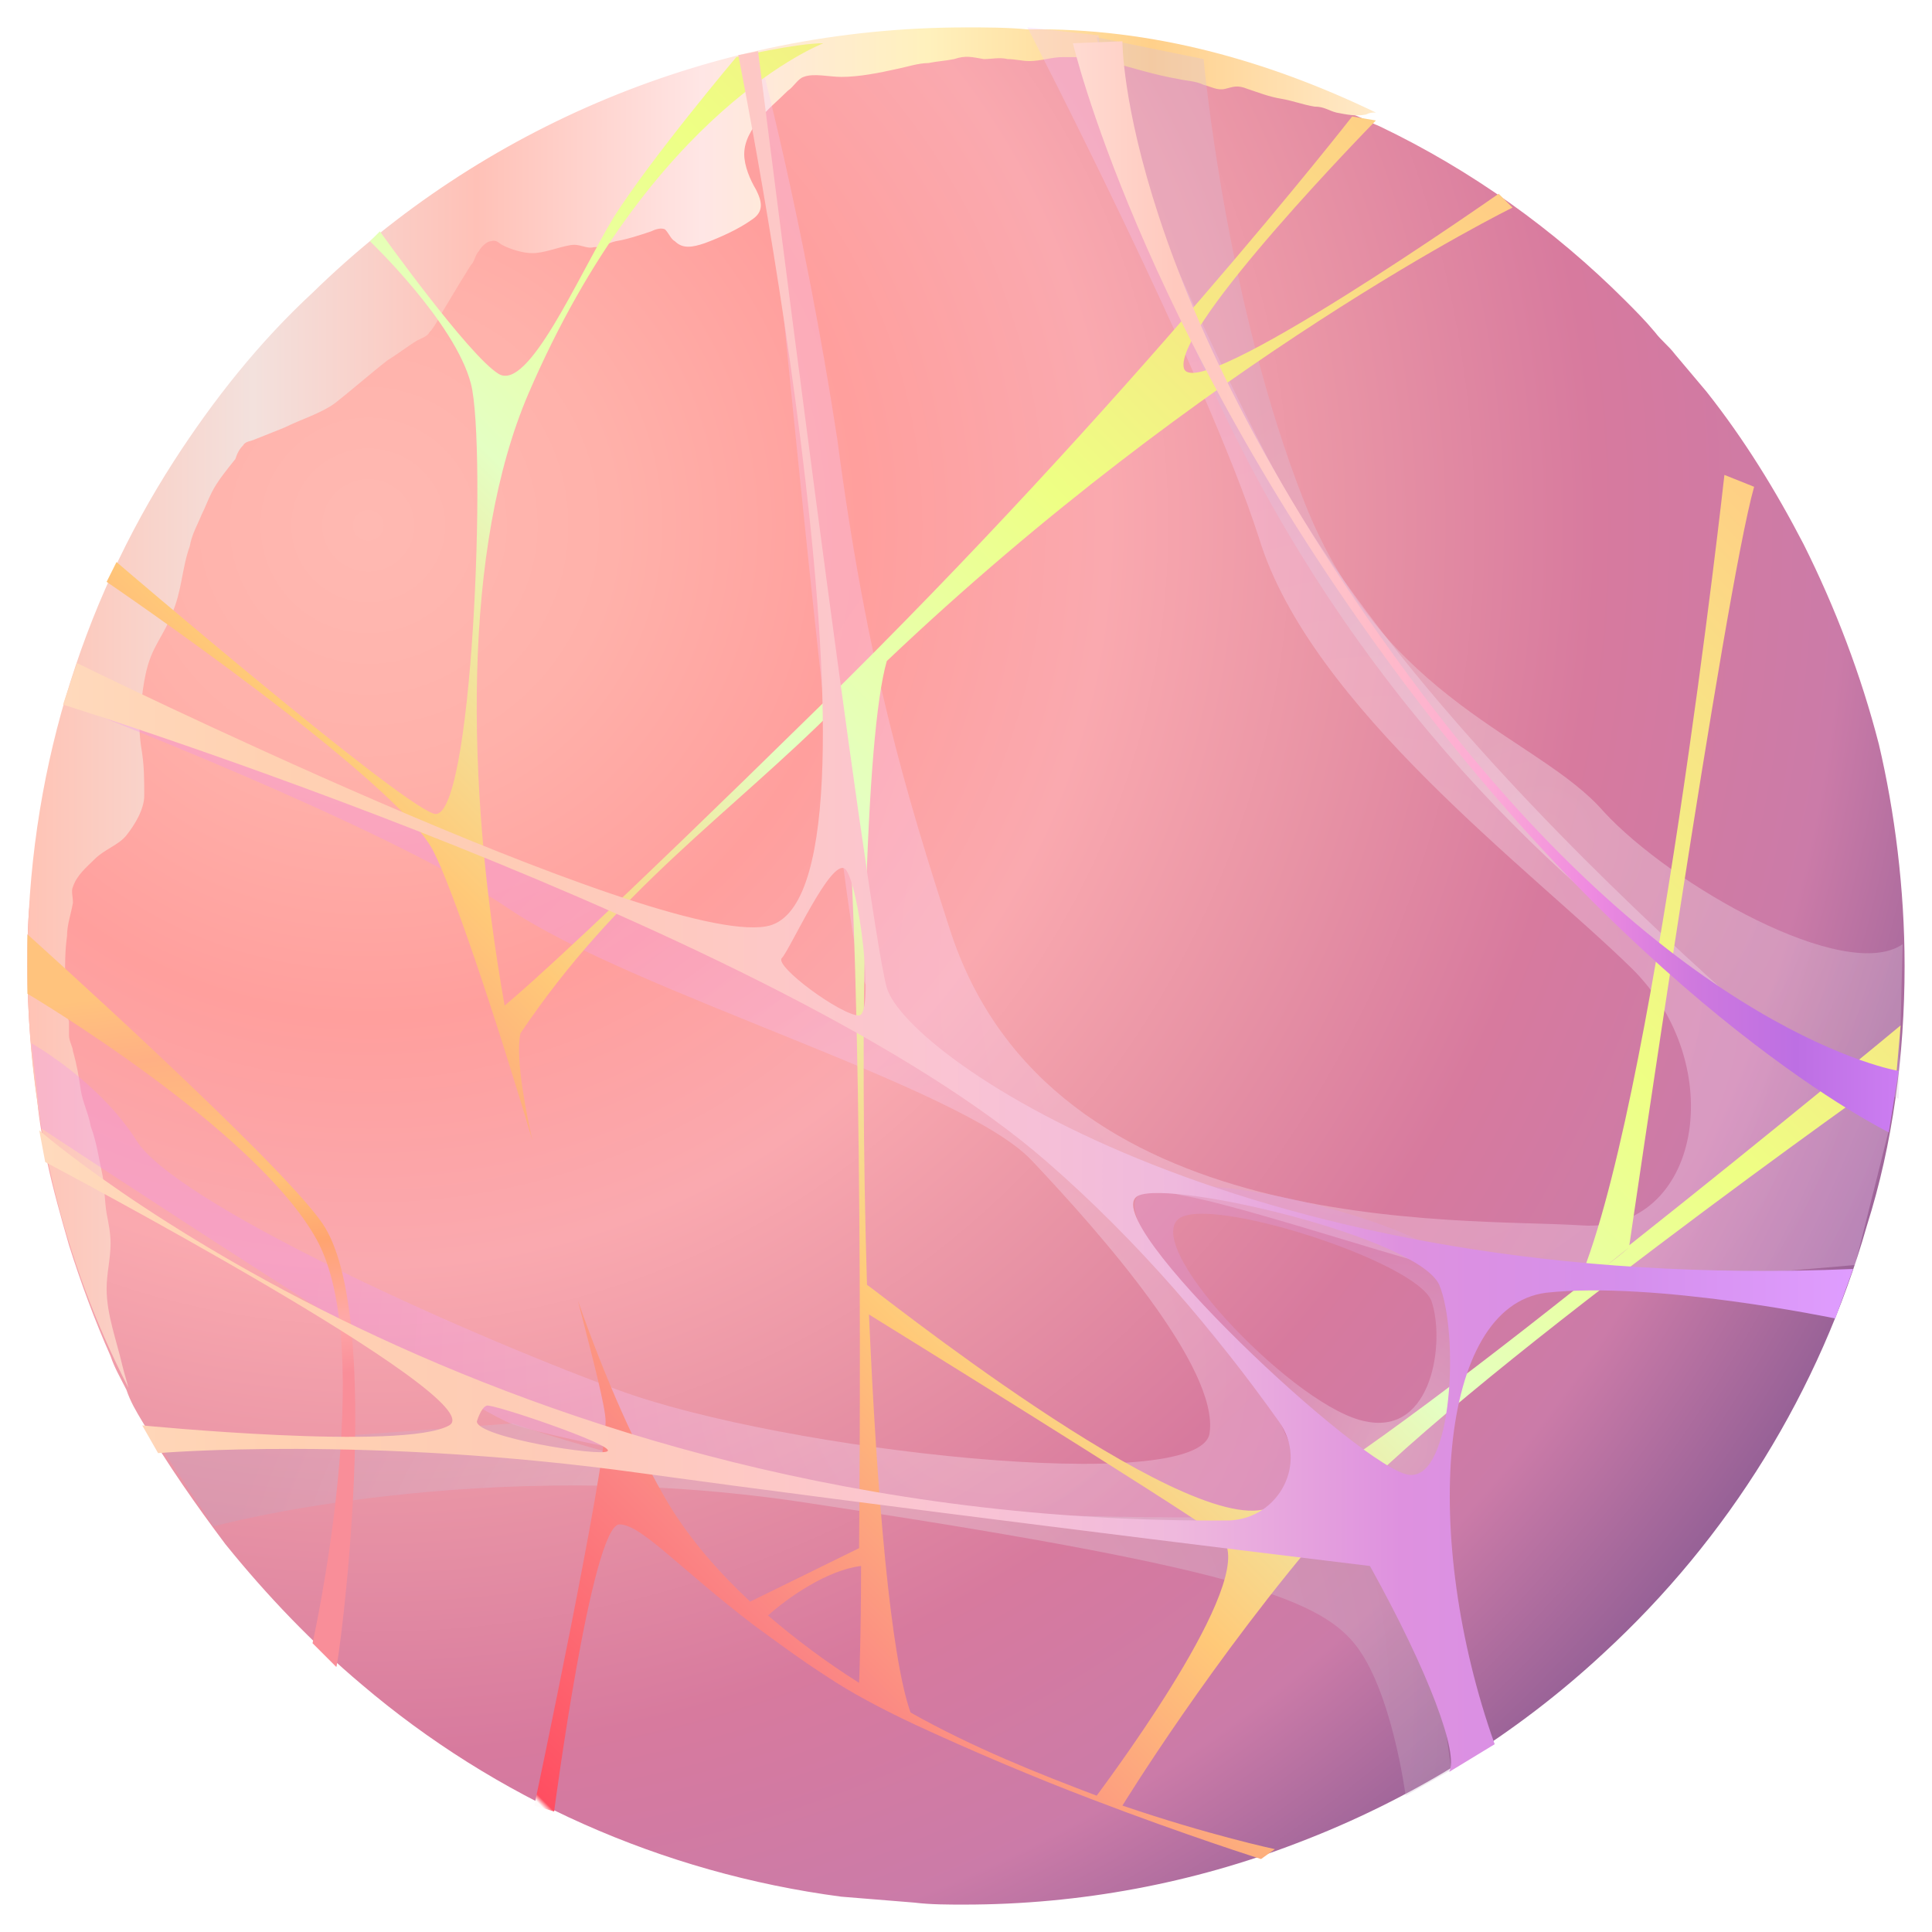 <svg width="282" height="282" viewBox="0 0 282 282" fill="none" xmlns="http://www.w3.org/2000/svg">
<g filter="url(#filter0_d_785_819)">
<path fill-rule="evenodd" clip-rule="evenodd" d="M274 137C274 150.006 272.266 163.013 268.508 174.863C261.572 199.141 248.276 220.529 230.067 237.293C217.35 249.143 202.032 258.681 185.268 265.04C170.238 270.821 153.764 274 136.711 274C134.399 274 131.798 274 129.485 273.711C126.017 273.422 122.259 273.133 118.791 272.844C92.489 269.376 68.211 258.392 48.846 241.918C41.62 235.848 34.973 228.911 28.903 221.397C24.567 215.616 20.521 209.835 16.764 203.477C15.897 202.032 15.03 200.586 14.451 198.852C13.584 197.118 12.717 195.673 12.139 193.939C9.827 188.736 7.804 183.245 6.07 177.753C4.914 173.707 3.757 169.66 2.89 165.614C2.312 162.724 1.734 159.833 1.445 156.654C0.578 150.295 0 143.937 0 137.289C0 133.532 3.52733e-05 129.774 0.578 126.017C0.867 123.705 1.156 121.392 1.445 119.08C3.179 105.496 6.937 92.778 12.428 80.928C15.03 75.148 18.209 69.367 21.677 63.875C27.458 54.916 34.105 46.534 41.909 39.308C66.477 15.318 100.293 0.578 137.289 0.578C138.734 0.578 140.179 0.578 141.624 0.578C143.07 0.578 144.804 0.578 146.249 0.867C154.053 1.445 161.857 2.601 169.082 4.335C173.418 5.491 177.753 6.648 181.8 8.093C184.69 8.96 187.291 10.116 190.181 11.272C192.205 12.139 194.228 13.006 196.251 13.873C196.54 14.162 196.829 14.162 197.407 14.451C210.703 20.81 222.842 29.481 233.247 39.886C234.692 41.331 236.137 42.776 237.582 44.51C238.449 45.667 239.605 46.534 240.472 47.69C241.918 49.424 243.652 51.447 245.097 53.181C250.589 60.118 255.213 67.633 259.259 75.437C263.884 84.686 267.641 94.513 270.243 104.629C272.555 114.456 274 125.728 274 137Z" fill="url(#paint0_radial_785_819)"/>
<path fill-rule="evenodd" clip-rule="evenodd" d="M196.829 12.428C196.251 12.428 195.962 12.428 195.384 12.717C193.939 13.006 192.494 12.717 191.049 12.428C189.892 12.139 189.314 11.561 187.869 11.561C186.135 11.272 184.69 10.694 182.956 10.405C181.222 10.116 179.776 9.538 178.042 8.96C176.597 8.382 176.019 8.671 174.863 8.96C173.707 9.249 172.84 8.671 171.683 8.382C170.527 7.804 169.082 7.804 167.926 7.515C164.458 6.937 160.989 5.781 157.521 4.913C155.498 4.335 153.475 4.335 151.162 4.335C149.428 4.335 147.983 4.913 146.249 4.913C145.093 4.913 144.226 4.624 143.07 4.624C141.913 4.335 140.757 4.624 139.601 4.624C137.867 4.335 137 4.046 135.266 4.624C133.821 4.914 132.954 4.914 131.508 5.203C130.063 5.203 128.329 5.781 126.884 6.07C124.283 6.648 121.392 7.226 118.791 7.226C117.057 7.226 114.745 6.648 113.3 7.226C112.433 7.515 111.854 8.671 110.987 9.249C109.542 10.694 108.097 11.85 106.941 13.295C105.785 14.741 104.629 16.475 104.629 18.498C104.629 20.232 105.496 22.255 106.363 23.7C107.23 25.435 107.519 26.88 105.785 28.036C103.762 29.481 101.16 30.637 98.848 31.504C97.114 32.082 95.669 32.371 94.513 31.215C93.935 30.926 93.646 30.059 93.067 29.481C92.49 29.192 91.622 29.481 91.044 29.77C89.31 30.348 87.576 30.926 85.842 31.215C84.686 31.504 83.819 32.082 82.662 32.082C81.506 32.371 80.639 31.504 79.194 31.793C77.46 32.082 75.437 32.949 73.703 32.949C72.257 32.949 70.523 32.371 69.367 31.793C68.789 31.504 68.5 30.926 67.633 31.215C67.055 31.215 66.188 32.082 65.899 32.66C65.321 33.238 65.321 34.105 64.743 34.684C64.165 35.551 63.876 36.129 63.297 36.996C62.43 38.441 61.563 39.886 60.696 41.331C60.118 42.198 59.54 43.644 58.673 44.511C58.384 45.089 57.517 45.378 56.939 45.667C55.494 46.534 54.048 47.69 52.603 48.557C50.002 50.58 47.401 52.892 44.8 54.916C42.776 56.361 39.886 57.228 37.574 58.384C36.129 58.962 34.684 59.54 33.238 60.118C32.66 60.407 31.793 60.407 31.504 60.985C30.926 61.563 30.637 62.141 30.348 63.008C29.192 64.454 27.747 66.188 26.88 67.922C26.302 69.078 26.013 69.945 25.435 71.101C24.857 72.546 23.989 73.992 23.701 75.726C22.544 78.905 22.544 82.373 21.099 85.553C20.521 87.287 19.365 89.021 18.498 90.755C17.053 93.646 16.764 97.114 16.475 100.293C16.186 102.027 16.475 104.34 16.764 106.074C17.053 108.097 17.053 110.12 17.053 112.144C17.053 114.167 15.608 116.479 14.451 117.924C13.295 119.369 11.272 119.947 9.827 121.393C8.671 122.549 7.226 123.705 6.648 125.439C6.359 126.017 6.648 126.884 6.648 127.751C6.359 129.485 5.781 130.93 5.781 132.665C5.492 134.688 5.492 136.711 5.492 139.023C5.492 140.179 5.492 141.046 5.492 142.203C5.492 143.359 5.781 144.226 6.07 145.093C6.07 145.671 6.07 146.538 6.07 147.116C6.07 147.983 6.648 148.85 6.648 149.428C7.226 151.452 7.515 153.186 7.804 155.209C8.093 156.943 8.96 158.677 9.249 160.412C10.116 162.724 10.405 165.036 10.983 167.637C11.272 169.371 11.272 171.395 11.561 173.129C11.85 174.574 12.139 176.019 12.139 177.464C12.139 179.776 11.561 181.8 11.561 184.112C11.561 187.869 13.006 191.627 13.873 195.384C14.162 196.54 14.451 197.407 14.741 198.563C5.203 180.065 0 158.966 0 136.711C0 109.542 7.804 84.397 21.388 63.297C27.169 54.338 33.816 45.956 41.62 38.73C66.188 14.741 100.004 0 137 0C139.89 0 143.07 1.76367e-05 145.96 0.289C164.169 1.76367e-05 181.221 4.914 196.829 12.428Z" fill="url(#paint1_linear_785_819)"/>
<path opacity="0.3" fill-rule="evenodd" clip-rule="evenodd" d="M106.654 3.468C106.654 3.468 118.216 127.751 121.684 138.156C125.152 148.85 156.078 168.215 168.796 170.528C181.513 172.84 213.595 184.69 221.977 184.112C230.359 183.823 266.777 180.644 266.777 180.644L271.69 160.99C271.69 160.99 203.768 108.386 179.779 60.407C155.789 12.428 156.367 1.156 156.367 1.156L145.962 0C145.962 0 171.975 50.291 179.779 74.57C187.293 99.137 219.665 123.127 234.116 137.289C248.568 151.452 244.232 176.019 226.891 174.863C209.26 173.707 149.431 177.175 134.69 131.798C128.332 112.143 122.551 93.068 118.215 60.118C113.302 28.036 106.654 3.468 106.654 3.468Z" fill="url(#paint2_radial_785_819)"/>
<path opacity="0.3" fill-rule="evenodd" clip-rule="evenodd" d="M5.491 98.559C5.491 98.559 52.313 116.479 70.233 128.619C88.153 140.758 136.421 154.631 146.537 165.325C156.653 176.019 173.995 195.674 172.55 205.212C171.104 214.46 110.408 207.813 86.13 198.853C61.851 189.893 21.387 171.395 15.896 162.435C10.404 153.764 0.577 148.273 0.577 148.273L2.022 160.701C2.022 160.701 62.429 200.587 70.522 203.766C78.615 206.946 161.278 222.553 184.4 218.218C184.4 218.218 195.383 208.969 155.208 169.083C139.022 153.186 110.119 140.18 83.24 128.041C43.353 109.832 6.358 95.669 6.358 95.669L5.491 98.559Z" fill="url(#paint3_radial_785_819)"/>
<path opacity="0.3" fill-rule="evenodd" clip-rule="evenodd" d="M171.686 4.624C171.686 4.624 174.865 40.175 186.426 69.367C197.987 98.559 220.532 103.472 230.07 114.455C239.897 125.149 265.331 139.601 273.713 133.82L273.135 156.365C273.135 156.365 181.513 119.947 156.078 1.445L171.686 4.624Z" fill="url(#paint4_radial_785_819)"/>
<path opacity="0.3" fill-rule="evenodd" clip-rule="evenodd" d="M27.172 218.795C27.172 218.795 66.191 208.101 113.592 215.327C175.155 224.576 188.161 229.2 193.653 235.848C199.145 242.496 201.168 258.103 201.168 258.103L207.815 254.346C207.815 254.346 204.347 223.998 197.121 219.084C189.895 214.171 131.801 224.287 70.815 203.766L19.657 207.523L27.172 218.795Z" fill="url(#paint5_radial_785_819)"/>
<path opacity="0.3" fill-rule="evenodd" clip-rule="evenodd" d="M209.258 181.8C206.657 174.863 168.505 165.325 162.146 170.528C156.944 174.863 191.049 214.171 199.431 215.328C207.813 216.484 211.859 188.737 209.258 181.8ZM195.385 203.477C185.558 201.743 163.013 178.621 167.927 173.996C171.973 170.239 202.61 180.066 204.923 185.847C206.946 191.627 205.212 205.501 195.385 203.477Z" fill="url(#paint6_radial_785_819)"/>
<path fill-rule="evenodd" clip-rule="evenodd" d="M76.882 260.416C76.882 260.416 82.374 218.506 86.42 218.506C89.6 218.506 95.091 224.865 106.074 233.247C109.254 235.559 112.722 238.16 116.768 240.762C120.237 243.074 124.572 245.386 129.486 247.698C137.578 251.456 147.116 255.502 155.498 258.682C169.083 263.884 180.066 267.352 180.066 267.352L182.089 265.907C182.089 265.907 172.551 263.884 159.834 259.549C159.834 259.549 173.129 237.871 190.182 218.217C207.235 198.563 272.844 152.319 272.844 152.319L273.422 145.671C273.422 145.671 254.635 161.279 233.825 177.753C233.825 177.753 247.699 82.373 252.034 67.055L247.699 65.321C247.699 65.321 237.294 159.255 226.021 184.112C206.367 199.719 186.424 214.46 180.933 216.194C168.505 220.241 122.838 183.534 122.549 183.534C121.393 145.671 122.26 103.473 125.439 92.49C171.973 48.268 216.773 26.302 216.773 26.302L214.749 24.279C214.749 24.279 170.239 55.494 168.794 49.713C167.348 43.644 196.829 13.584 196.829 13.584L193.361 13.006C193.361 13.006 160.701 54.916 115.612 99.137C83.819 130.352 73.125 139.89 69.656 142.781C63.876 110.12 63.587 75.726 73.125 53.471C91.045 11.85 116.19 2.312 116.19 2.312C112.144 2.312 103.473 4.335 103.473 4.335C103.473 4.335 91.045 19.076 85.553 27.747C80.351 36.418 73.125 53.181 68.789 50.58C64.454 47.979 51.448 29.77 51.448 29.77L50.002 31.215C50.002 31.215 62.431 43.066 64.743 52.025C67.055 60.985 65.032 117.057 59.251 114.745C53.471 112.722 13.007 78.038 13.007 78.038L11.562 80.928C11.562 80.928 54.049 109.831 59.251 120.236C61.853 125.15 68.211 143.937 73.703 162.435C73.125 159.833 71.102 150.584 71.969 146.827C86.131 125.728 102.317 115.034 118.213 99.137C121.682 118.791 121.682 187.869 121.393 221.975L105.496 229.779C100.872 225.443 96.825 220.819 93.646 215.616C89.021 207.812 84.397 197.407 80.351 185.846C82.663 194.806 84.397 201.454 84.397 203.477C84.397 210.414 73.992 259.549 73.992 259.549L76.882 260.416ZM233.825 178.042C231.513 180.065 228.912 181.8 226.599 183.823L233.825 178.042ZM122.838 184.979V187.869C122.838 186.713 122.838 185.846 122.838 184.979ZM122.838 187.869C122.838 187.869 166.77 215.038 173.996 220.241C180.644 224.865 159.256 253.768 156.076 258.103C147.694 254.924 138.156 251.167 128.908 245.964C126.017 237.871 123.994 214.46 122.838 187.869ZM121.682 224.576C121.682 234.981 121.393 241.629 121.393 241.629C116.768 238.738 112.144 235.27 108.097 231.802C110.988 229.2 116.768 225.154 121.682 224.576Z" fill="url(#paint7_linear_785_819)"/>
<path fill-rule="evenodd" clip-rule="evenodd" d="M43.065 174.574C36.707 165.325 0 132.376 0 132.376V141.047C0 141.047 33.238 160.701 42.198 176.887C51.158 193.072 41.62 235.849 41.62 235.849L45.089 239.317C45.378 239.317 52.314 188.159 43.065 174.574Z" fill="url(#paint8_linear_785_819)"/>
<path fill-rule="evenodd" clip-rule="evenodd" d="M152.607 2.312C152.607 2.312 162.145 43.065 199.43 93.645C236.715 144.226 271.688 161.278 271.688 161.278L273.133 152.318C273.133 152.318 241.05 147.116 203.477 97.114C159.544 38.73 159.833 2.023 159.833 2.023L152.607 2.312Z" fill="url(#paint9_linear_785_819)"/>
<path fill-rule="evenodd" clip-rule="evenodd" d="M125.436 140.18C122.546 129.775 106.649 3.469 106.649 3.469L103.759 4.047C103.759 4.047 128.615 127.751 107.805 131.22C91.331 134.11 7.223 92.779 7.223 92.779L5.2 98.848C5.2 98.848 109.828 131.509 148.847 165.614C162.143 177.175 173.415 190.471 182.664 203.477C186.999 209.547 182.664 217.639 175.438 217.929C67.919 218.796 1.731 160.99 1.731 160.99L2.599 165.614C2.599 165.614 68.208 200.298 61.561 204.055C54.913 207.812 16.761 204.055 16.761 204.055L19.073 208.102C19.073 208.102 49.71 205.5 89.307 210.992C122.835 215.616 179.196 222.553 195.959 224.576C204.63 240.184 208.966 252.034 207.52 254.635L214.168 250.589C203.474 220.53 205.786 186.713 221.683 184.69C237.579 182.956 263.881 188.447 263.881 188.447L266.482 181.222C178.906 184.979 128.615 150.585 125.436 140.18ZM121.39 144.226C118.788 144.226 108.961 137 110.117 135.844C111.274 134.688 117.343 121.104 119.366 122.838C121.39 124.861 123.702 143.937 121.39 144.226ZM65.607 203.477C65.607 203.477 66.185 201.454 67.052 201.165C67.919 200.876 85.839 206.945 84.683 207.812C83.816 208.68 65.607 205.789 65.607 203.477ZM201.74 211.281C195.092 210.703 155.495 173.707 162.143 170.528C167.056 168.215 202.896 176.597 206.075 183.534C208.966 190.471 208.099 211.859 201.74 211.281Z" fill="url(#paint10_linear_785_819)"/>
</g>
<defs>
<filter id="filter0_d_785_819" x="0" y="0" width="282" height="282" filterUnits="userSpaceOnUse" color-interpolation-filters="sRGB">
<feFlood flood-opacity="0" result="BackgroundImageFix"/>
<feColorMatrix in="SourceAlpha" type="matrix" values="0 0 0 0 0 0 0 0 0 0 0 0 0 0 0 0 0 0 127 0" result="hardAlpha"/>
<feOffset dx="4" dy="4"/>
<feGaussianBlur stdDeviation="2"/>
<feComposite in2="hardAlpha" operator="out"/>
<feColorMatrix type="matrix" values="0 0 0 0 0 0 0 0 0 0 0 0 0 0 0 0 0 0 0.4 0"/>
<feBlend mode="normal" in2="BackgroundImageFix" result="effect1_dropShadow_785_819"/>
<feBlend mode="normal" in="SourceGraphic" in2="effect1_dropShadow_785_819" result="shape"/>
</filter>
<radialGradient id="paint0_radial_785_819" cx="0" cy="0" r="1" gradientUnits="userSpaceOnUse" gradientTransform="translate(52.123 72.953) rotate(18.46) scale(246.594 246.594)">
<stop stop-color="#FFB9B2"/>
<stop offset="0.143" stop-color="#FFB1AA"/>
<stop offset="0.286" stop-color="#FF9F9D"/>
<stop offset="0.429" stop-color="#FAA9AF"/>
<stop offset="0.571" stop-color="#E893A5"/>
<stop offset="0.714" stop-color="#D77A9E"/>
<stop offset="0.857" stop-color="#CB7BA8"/>
<stop offset="1" stop-color="#8C5C93"/>
</radialGradient>
<linearGradient id="paint1_linear_785_819" x1="-0.005" y1="97.988" x2="196.968" y2="97.988" gradientUnits="userSpaceOnUse">
<stop stop-color="#FFC3B5"/>
<stop offset="0.167" stop-color="#F3E1DD"/>
<stop offset="0.333" stop-color="#FFC1B7"/>
<stop offset="0.5" stop-color="#FFE6E5"/>
<stop offset="0.667" stop-color="#FFF1BD"/>
<stop offset="0.833" stop-color="#FFD08A"/>
<stop offset="1" stop-color="#FFEACA"/>
</linearGradient>
<radialGradient id="paint2_radial_785_819" cx="0" cy="0" r="1" gradientUnits="userSpaceOnUse" gradientTransform="translate(197.634 138.977) scale(99.085 99.085)">
<stop stop-color="white"/>
<stop offset="1" stop-color="#F8C7FB"/>
</radialGradient>
<radialGradient id="paint3_radial_785_819" cx="0" cy="0" r="1" gradientUnits="userSpaceOnUse" gradientTransform="translate(140.94 195.46) scale(101.196 101.197)">
<stop stop-color="white"/>
<stop offset="1" stop-color="#EF92F3"/>
</radialGradient>
<radialGradient id="paint4_radial_785_819" cx="0" cy="0" r="1" gradientUnits="userSpaceOnUse" gradientTransform="translate(221 118.143) scale(74.376 74.376)">
<stop stop-color="white"/>
<stop offset="1" stop-color="#DABDDC"/>
</radialGradient>
<radialGradient id="paint5_radial_785_819" cx="0" cy="0" r="1" gradientUnits="userSpaceOnUse" gradientTransform="translate(123.221 244.625) scale(97.806 97.806)">
<stop stop-color="white"/>
<stop offset="1" stop-color="#C2A5C3"/>
</radialGradient>
<radialGradient id="paint6_radial_785_819" cx="0" cy="0" r="1" gradientUnits="userSpaceOnUse" gradientTransform="translate(198.377 206.593) scale(29.301 29.301)">
<stop stop-color="white"/>
<stop offset="1" stop-color="#DE9EE1"/>
</radialGradient>
<linearGradient id="paint7_linear_785_819" x1="227.868" y1="37.076" x2="40.177" y2="224.768" gradientUnits="userSpaceOnUse">
<stop offset="0.011" stop-color="#FFCE85"/>
<stop offset="0.29" stop-color="#EEFF84"/>
<stop offset="0.494" stop-color="#E4FFC3"/>
<stop offset="0.675" stop-color="#FFC978"/>
<stop offset="0.841" stop-color="#FB8484"/>
<stop offset="0.997" stop-color="#FF4E61"/>
<stop offset="1" stop-color="#FFFBFB"/>
</linearGradient>
<linearGradient id="paint8_linear_785_819" x1="-3.03273e-07" y1="143.014" x2="7.371" y2="201.345" gradientUnits="userSpaceOnUse">
<stop stop-color="#FFC37D"/>
<stop offset="0.167" stop-color="#FFB084"/>
<stop offset="0.333" stop-color="#FFBC7F"/>
<stop offset="0.5" stop-color="#FFC178"/>
<stop offset="0.667" stop-color="#FFA470"/>
<stop offset="0.864" stop-color="#FFA8A8"/>
<stop offset="1" stop-color="#F98E99"/>
</linearGradient>
<linearGradient id="paint9_linear_785_819" x1="152.511" y1="81.615" x2="273.138" y2="81.615" gradientUnits="userSpaceOnUse">
<stop stop-color="#FFDBD2"/>
<stop offset="0.125" stop-color="#FFC9BE"/>
<stop offset="0.25" stop-color="#FFCAC8"/>
<stop offset="0.375" stop-color="#FFBAC9"/>
<stop offset="0.5" stop-color="#FDABD5"/>
<stop offset="0.625" stop-color="#EF8BE0"/>
<stop offset="0.75" stop-color="#CF79DE"/>
<stop offset="0.875" stop-color="#BD6FE3"/>
<stop offset="1" stop-color="#CC7DF2"/>
</linearGradient>
<linearGradient id="paint10_linear_785_819" x1="2.014" y1="128.738" x2="266.679" y2="128.738" gradientUnits="userSpaceOnUse">
<stop stop-color="#FFDABD"/>
<stop offset="0.125" stop-color="#FFD1B2"/>
<stop offset="0.25" stop-color="#FECCB5"/>
<stop offset="0.375" stop-color="#FEC9C3"/>
<stop offset="0.5" stop-color="#FAC4D3"/>
<stop offset="0.625" stop-color="#EFB9DD"/>
<stop offset="0.75" stop-color="#DE91DF"/>
<stop offset="0.875" stop-color="#D58FEC"/>
<stop offset="1" stop-color="#DF9DFF"/>
</linearGradient>
</defs>
</svg>
